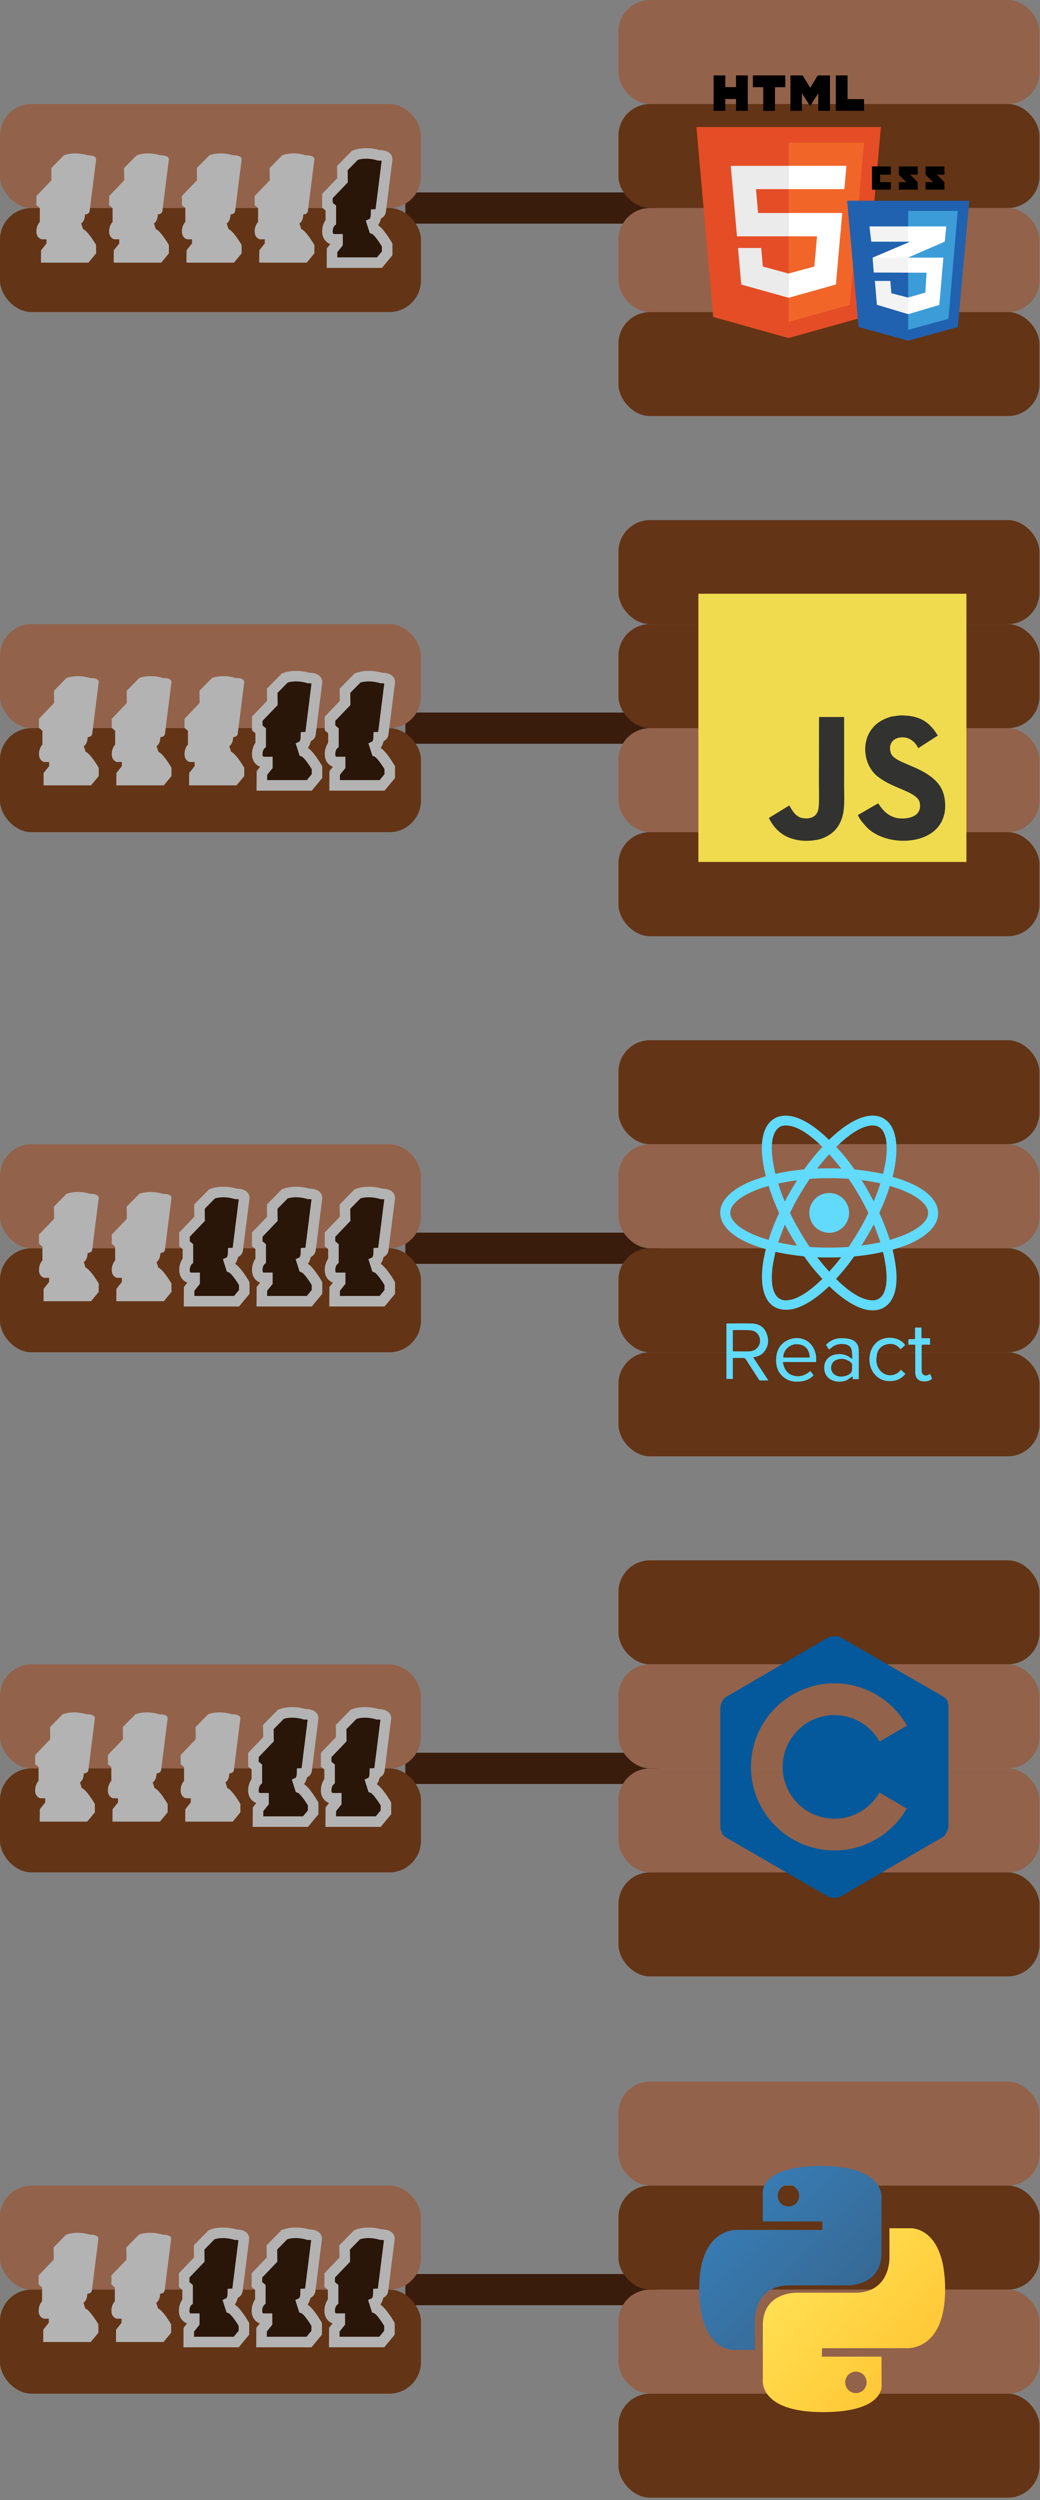 <svg width="296" height="711" viewBox="0 0 296 711" fill="none" xmlns="http://www.w3.org/2000/svg">
<rect x="0" y="0" width="296" height="711" fill="#808080" stroke="none"/>
<rect x="115.375" y="54.729" width="71.74" height="8.875" fill="#391C0C"/>
<rect x="176.021" width="119.812" height="29.583" rx="9" fill="#93624A"/>
<rect x="176.021" y="29.583" width="119.812" height="29.583" rx="9" fill="#633415"/>
<rect x="176.021" y="59.167" width="119.812" height="29.583" rx="9" fill="#93624A"/>
<rect x="176.021" y="88.75" width="119.812" height="29.583" rx="9" fill="#633415"/>
<rect y="29.583" width="119.812" height="29.583" rx="9" fill="#93624A"/>
<rect x="3.05176e-05" y="59.167" width="119.812" height="29.583" rx="9" fill="#633415"/>
<rect x="115.375" y="202.646" width="71.74" height="8.875" fill="#391C0C"/>
<rect x="176.021" y="147.917" width="119.812" height="29.583" rx="9" fill="#633415"/>
<rect x="176.021" y="177.5" width="119.812" height="29.583" rx="9" fill="#633415"/>
<rect x="176.021" y="207.083" width="119.812" height="29.583" rx="9" fill="#93624A"/>
<rect x="176.021" y="236.667" width="119.812" height="29.583" rx="9" fill="#633415"/>
<rect y="177.5" width="119.812" height="29.583" rx="9" fill="#93624A"/>
<rect x="3.05176e-05" y="207.083" width="119.812" height="29.583" rx="9" fill="#633415"/>
<rect x="115.375" y="350.562" width="71.74" height="8.875" fill="#391C0C"/>
<rect x="176.021" y="295.833" width="119.812" height="29.583" rx="9" fill="#633415"/>
<rect x="176.021" y="325.417" width="119.812" height="29.583" rx="9" fill="#93624A"/>
<rect x="176.021" y="355" width="119.812" height="29.583" rx="9" fill="#633415"/>
<rect x="176.021" y="384.583" width="119.812" height="29.583" rx="9" fill="#633415"/>
<rect y="325.417" width="119.812" height="29.583" rx="9" fill="#93624A"/>
<rect x="3.05176e-05" y="355" width="119.812" height="29.583" rx="9" fill="#633415"/>
<rect x="115.375" y="498.479" width="71.74" height="8.875" fill="#391C0C"/>
<rect x="176.021" y="443.75" width="119.812" height="29.583" rx="9" fill="#633415"/>
<rect x="176.021" y="473.333" width="119.812" height="29.583" rx="9" fill="#93624A"/>
<rect x="176.021" y="502.917" width="119.812" height="29.583" rx="9" fill="#93624A"/>
<rect x="176.021" y="532.5" width="119.812" height="29.583" rx="9" fill="#633415"/>
<rect y="473.333" width="119.812" height="29.583" rx="9" fill="#93624A"/>
<rect x="3.05176e-05" y="502.917" width="119.812" height="29.583" rx="9" fill="#633415"/>
<path d="M11.655 74.698H25.177L27.361 72.054V69.677C27.361 69.677 25.037 65.676 23.62 65.142L23.109 63.542C23.109 63.542 24.155 63.056 24.201 60.995C24.201 60.995 25.386 60.947 25.502 60.073C25.618 59.2 27.361 45.303 27.361 45.303C27.361 45.303 27.57 44.163 24.921 44.163C24.921 44.163 21.459 42.975 18.184 44.163L14.606 47.801L14.652 51.27L10.354 55.756V58.352L11.33 59.176V63.129C11.33 63.129 10.354 64.002 10.354 65.846C10.354 67.689 11.795 68.053 11.795 68.053H13.235V69.241L11.678 71.181L11.655 74.698Z" fill="#B3B3B3"/>
<path d="M32.364 74.698H45.885L48.069 72.054V69.677C48.069 69.677 45.746 65.676 44.329 65.142L43.817 63.542C43.817 63.542 44.863 63.056 44.909 60.995C44.909 60.995 46.094 60.947 46.21 60.073C46.327 59.2 48.069 45.303 48.069 45.303C48.069 45.303 48.278 44.163 45.63 44.163C45.63 44.163 42.168 42.975 38.892 44.163L35.314 47.801L35.361 51.27L31.062 55.756V58.352L32.038 59.176V63.129C32.038 63.129 31.062 64.002 31.062 65.846C31.062 67.689 32.503 68.053 32.503 68.053H33.943V69.241L32.387 71.181L32.364 74.698Z" fill="#B3B3B3"/>
<path d="M53.072 74.698H66.594L68.777 72.054V69.677C68.777 69.677 66.454 65.676 65.037 65.142L64.526 63.542C64.526 63.542 65.571 63.056 65.618 60.995C65.618 60.995 66.803 60.947 66.919 60.073C67.035 59.2 68.777 45.303 68.777 45.303C68.777 45.303 68.987 44.163 66.338 44.163C66.338 44.163 62.876 42.975 59.6 44.163L56.023 47.801L56.069 51.27L51.771 55.756V58.352L52.747 59.176V63.129C52.747 63.129 51.771 64.002 51.771 65.846C51.771 67.689 53.211 68.053 53.211 68.053H54.652V69.241L53.095 71.181L53.072 74.698Z" fill="#B3B3B3"/>
<path d="M73.78 74.698H87.302L89.486 72.054V69.677C89.486 69.677 87.162 65.676 85.745 65.142L85.234 63.542C85.234 63.542 86.28 63.056 86.326 60.995C86.326 60.995 87.511 60.947 87.627 60.073C87.743 59.2 89.486 45.303 89.486 45.303C89.486 45.303 89.695 44.163 87.046 44.163C87.046 44.163 83.585 42.975 80.309 44.163L76.731 47.801L76.777 51.27L72.479 55.756V58.352L73.455 59.176V63.129C73.455 63.129 72.479 64.002 72.479 65.846C72.479 67.689 73.92 68.053 73.92 68.053H75.36V69.241L73.803 71.181L73.78 74.698Z" fill="#B3B3B3"/>
<path d="M94.489 74.698H108.01L110.194 72.054V69.677C110.194 69.677 107.871 65.676 106.454 65.142L105.942 63.542C105.942 63.542 106.988 63.056 107.034 60.995C107.034 60.995 108.219 60.947 108.335 60.073C108.452 59.2 110.194 45.303 110.194 45.303C110.194 45.303 110.403 44.163 107.755 44.163C107.755 44.163 104.293 42.975 101.017 44.163L97.439 47.801L97.486 51.27L93.188 55.756V58.352L94.163 59.176V63.129C94.163 63.129 93.188 64.002 93.188 65.846C93.188 67.689 94.628 68.053 94.628 68.053H96.068V69.241L94.512 71.181L94.489 74.698Z" fill="#2A1509" stroke="#B3B3B3" stroke-width="3"/>
<path d="M12.395 223.354H25.916L28.1 220.711V218.334C28.1 218.334 25.777 214.332 24.36 213.799L23.849 212.198C23.849 212.198 24.894 211.713 24.941 209.651C24.941 209.651 26.125 209.603 26.242 208.73C26.358 207.857 28.1 193.96 28.1 193.96C28.1 193.96 28.309 192.82 25.661 192.82C25.661 192.82 22.199 191.631 18.923 192.82L15.345 196.458L15.392 199.926L11.094 204.413V207.008L12.069 207.832V211.786C12.069 211.786 11.094 212.659 11.094 214.502C11.094 216.345 12.534 216.709 12.534 216.709H13.975V217.897L12.418 219.837L12.395 223.354Z" fill="#B3B3B3"/>
<path d="M33.103 223.354H46.625L48.809 220.711V218.334C48.809 218.334 46.485 214.332 45.068 213.799L44.557 212.198C44.557 212.198 45.602 211.713 45.649 209.651C45.649 209.651 46.834 209.603 46.95 208.73C47.066 207.857 48.809 193.96 48.809 193.96C48.809 193.96 49.018 192.82 46.369 192.82C46.369 192.82 42.907 191.631 39.632 192.82L36.054 196.458L36.1 199.926L31.802 204.413V207.008L32.778 207.832V211.786C32.778 211.786 31.802 212.659 31.802 214.502C31.802 216.345 33.242 216.709 33.242 216.709H34.683V217.897L33.126 219.837L33.103 223.354Z" fill="#B3B3B3"/>
<path d="M53.812 223.354H67.333L69.517 220.711V218.334C69.517 218.334 67.194 214.332 65.776 213.799L65.265 212.198C65.265 212.198 66.311 211.713 66.357 209.651C66.357 209.651 67.542 209.603 67.658 208.73C67.775 207.857 69.517 193.96 69.517 193.96C69.517 193.96 69.726 192.82 67.078 192.82C67.078 192.82 63.616 191.631 60.34 192.82L56.762 196.458L56.809 199.926L52.51 204.413V207.008L53.486 207.832V211.786C53.486 211.786 52.51 212.659 52.51 214.502C52.51 216.345 53.951 216.709 53.951 216.709H55.391V217.897L53.835 219.837L53.812 223.354Z" fill="#B3B3B3"/>
<path d="M74.52 223.354H88.041L90.225 220.711V218.334C90.225 218.334 87.902 214.332 86.485 213.799L85.974 212.198C85.974 212.198 87.019 211.713 87.066 209.651C87.066 209.651 88.251 209.603 88.367 208.73C88.483 207.857 90.225 193.96 90.225 193.96C90.225 193.96 90.434 192.82 87.786 192.82C87.786 192.82 84.324 191.631 81.048 192.82L77.47 196.458L77.517 199.926L73.219 204.413V207.008L74.195 207.832V211.786C74.195 211.786 73.219 212.659 73.219 214.502C73.219 216.345 74.659 216.709 74.659 216.709H76.1V217.897L74.543 219.837L74.52 223.354Z" fill="#2A1509" stroke="#B3B3B3" stroke-width="3"/>
<path d="M95.228 223.354H108.75L110.934 220.711V218.334C110.934 218.334 108.61 214.332 107.193 213.799L106.682 212.198C106.682 212.198 107.727 211.713 107.774 209.651C107.774 209.651 108.959 209.603 109.075 208.73C109.191 207.857 110.934 193.96 110.934 193.96C110.934 193.96 111.143 192.82 108.494 192.82C108.494 192.82 105.032 191.631 101.757 192.82L98.179 196.458L98.225 199.926L93.927 204.413V207.008L94.903 207.832V211.786C94.903 211.786 93.927 212.659 93.927 214.502C93.927 216.345 95.368 216.709 95.368 216.709H96.808V217.897L95.251 219.837L95.228 223.354Z" fill="#2A1509" stroke="#B3B3B3" stroke-width="3"/>
<path d="M11.301 518.063H24.823L27.006 515.419V513.042C27.006 513.042 24.683 509.04 23.266 508.507L22.755 506.906C22.755 506.906 23.8 506.421 23.847 504.36C23.847 504.36 25.032 504.311 25.148 503.438C25.264 502.565 27.006 488.668 27.006 488.668C27.006 488.668 27.216 487.528 24.567 487.528C24.567 487.528 21.105 486.34 17.829 487.528L14.252 491.166L14.298 494.634L10 499.121V501.716L10.976 502.541V506.494C10.976 506.494 10 507.367 10 509.21C10 511.053 11.44 511.417 11.44 511.417H12.881V512.606L11.324 514.546L11.301 518.063Z" fill="#B3B3B3"/>
<path d="M32.009 518.063H45.531L47.715 515.419V513.042C47.715 513.042 45.392 509.04 43.974 508.507L43.463 506.906C43.463 506.906 44.509 506.421 44.555 504.36C44.555 504.36 45.74 504.311 45.856 503.438C45.972 502.565 47.715 488.668 47.715 488.668C47.715 488.668 47.924 487.528 45.275 487.528C45.275 487.528 41.814 486.34 38.538 487.528L34.96 491.166L35.006 494.634L30.708 499.121V501.716L31.684 502.541V506.494C31.684 506.494 30.708 507.367 30.708 509.21C30.708 511.053 32.149 511.417 32.149 511.417H33.589V512.606L32.033 514.546L32.009 518.063Z" fill="#B3B3B3"/>
<path d="M52.718 518.063H66.239L68.423 515.419V513.042C68.423 513.042 66.1 509.04 64.683 508.507L64.172 506.906C64.172 506.906 65.217 506.421 65.263 504.36C65.263 504.36 66.448 504.311 66.564 503.438C66.681 502.565 68.423 488.668 68.423 488.668C68.423 488.668 68.632 487.528 65.984 487.528C65.984 487.528 62.522 486.34 59.246 487.528L55.668 491.166L55.715 494.634L51.417 499.121V501.716L52.392 502.541V506.494C52.392 506.494 51.417 507.367 51.417 509.21C51.417 511.053 52.857 511.417 52.857 511.417H54.297V512.606L52.741 514.546L52.718 518.063Z" fill="#B3B3B3"/>
<path d="M73.426 518.063H86.948L89.132 515.419V513.042C89.132 513.042 86.808 509.04 85.391 508.507L84.88 506.906C84.88 506.906 85.925 506.421 85.972 504.36C85.972 504.36 87.157 504.311 87.273 503.438C87.389 502.565 89.132 488.668 89.132 488.668C89.132 488.668 89.341 487.528 86.692 487.528C86.692 487.528 83.23 486.34 79.954 487.528L76.377 491.166L76.423 494.634L72.125 499.121V501.716L73.101 502.541V506.494C73.101 506.494 72.125 507.367 72.125 509.21C72.125 511.053 73.565 511.417 73.565 511.417H75.006V512.606L73.449 514.546L73.426 518.063Z" fill="#2A1509" stroke="#B3B3B3" stroke-width="3"/>
<path d="M94.134 518.063H107.656L109.84 515.419V513.042C109.84 513.042 107.517 509.04 106.099 508.507L105.588 506.906C105.588 506.906 106.634 506.421 106.68 504.36C106.68 504.36 107.865 504.311 107.981 503.438C108.097 502.565 109.84 488.668 109.84 488.668C109.84 488.668 110.049 487.528 107.4 487.528C107.4 487.528 103.939 486.34 100.663 487.528L97.085 491.166L97.131 494.634L92.833 499.121V501.716L93.809 502.541V506.494C93.809 506.494 92.833 507.367 92.833 509.21C92.833 511.053 94.274 511.417 94.274 511.417H95.714V512.606L94.158 514.546L94.134 518.063Z" fill="#2A1509" stroke="#B3B3B3" stroke-width="3"/>
<path d="M12.395 370.063H25.916L28.1 367.419V365.042C28.1 365.042 25.777 361.04 24.36 360.507L23.849 358.906C23.849 358.906 24.894 358.421 24.941 356.36C24.941 356.36 26.125 356.311 26.242 355.438C26.358 354.565 28.1 340.668 28.1 340.668C28.1 340.668 28.309 339.528 25.661 339.528C25.661 339.528 22.199 338.34 18.923 339.528L15.345 343.166L15.392 346.634L11.094 351.121V353.716L12.069 354.541V358.494C12.069 358.494 11.094 359.367 11.094 361.21C11.094 363.053 12.534 363.417 12.534 363.417H13.975V364.606L12.418 366.546L12.395 370.063Z" fill="#B3B3B3"/>
<path d="M33.103 370.063H46.625L48.809 367.419V365.042C48.809 365.042 46.485 361.04 45.068 360.507L44.557 358.906C44.557 358.906 45.602 358.421 45.649 356.36C45.649 356.36 46.834 356.311 46.95 355.438C47.066 354.565 48.809 340.668 48.809 340.668C48.809 340.668 49.018 339.528 46.369 339.528C46.369 339.528 42.907 338.34 39.632 339.528L36.054 343.166L36.1 346.634L31.802 351.121V353.716L32.778 354.541V358.494C32.778 358.494 31.802 359.367 31.802 361.21C31.802 363.053 33.242 363.417 33.242 363.417H34.683V364.606L33.126 366.546L33.103 370.063Z" fill="#B3B3B3"/>
<path d="M53.812 370.063H67.333L69.517 367.419V365.042C69.517 365.042 67.194 361.04 65.776 360.507L65.265 358.906C65.265 358.906 66.311 358.421 66.357 356.36C66.357 356.36 67.542 356.311 67.658 355.438C67.775 354.565 69.517 340.668 69.517 340.668C69.517 340.668 69.726 339.528 67.078 339.528C67.078 339.528 63.616 338.34 60.34 339.528L56.762 343.166L56.809 346.634L52.51 351.121V353.716L53.486 354.541V358.494C53.486 358.494 52.51 359.367 52.51 361.21C52.51 363.053 53.951 363.417 53.951 363.417H55.391V364.606L53.835 366.546L53.812 370.063Z" fill="#2A1509" stroke="#B3B3B3" stroke-width="3"/>
<path d="M74.52 370.063H88.041L90.225 367.419V365.042C90.225 365.042 87.902 361.04 86.485 360.507L85.974 358.906C85.974 358.906 87.019 358.421 87.066 356.36C87.066 356.36 88.251 356.311 88.367 355.438C88.483 354.565 90.225 340.668 90.225 340.668C90.225 340.668 90.434 339.528 87.786 339.528C87.786 339.528 84.324 338.34 81.048 339.528L77.47 343.166L77.517 346.634L73.219 351.121V353.716L74.195 354.541V358.494C74.195 358.494 73.219 359.367 73.219 361.21C73.219 363.053 74.659 363.417 74.659 363.417H76.1V364.606L74.543 366.546L74.52 370.063Z" fill="#2A1509" stroke="#B3B3B3" stroke-width="3"/>
<path d="M95.228 370.063H108.75L110.934 367.419V365.042C110.934 365.042 108.61 361.04 107.193 360.507L106.682 358.906C106.682 358.906 107.727 358.421 107.774 356.36C107.774 356.36 108.959 356.311 109.075 355.438C109.191 354.565 110.934 340.668 110.934 340.668C110.934 340.668 111.143 339.528 108.494 339.528C108.494 339.528 105.032 338.34 101.757 339.528L98.179 343.166L98.225 346.634L93.927 351.121V353.716L94.903 354.541V358.494C94.903 358.494 93.927 359.367 93.927 361.21C93.927 363.053 95.368 363.417 95.368 363.417H96.808V364.606L95.251 366.546L95.228 370.063Z" fill="#2A1509" stroke="#B3B3B3" stroke-width="3"/>
<g clip-path="url(#clip0_33_173)">
<path d="M250.719 36.128L245.935 90.138L224.432 96.146L202.988 90.146L198.208 36.128H250.719Z" fill="#E44D26"/>
<path d="M224.464 91.553L241.84 86.698L245.928 40.544H224.464V91.553Z" fill="#F16529"/>
<path d="M215.163 53.795H224.463V47.173H207.979L208.137 48.951L209.753 67.208H224.464V60.58H215.765L215.163 53.795ZM216.645 70.517H210.046L210.967 80.919L224.433 84.684L224.463 84.676V77.785L224.434 77.793L217.113 75.801L216.646 70.517H216.645Z" fill="#EBEBEB"/>
<path d="M203.094 21.448H206.434V24.774H209.49V21.448H212.831V31.521H209.49V28.148H206.434V31.521H203.094V21.448ZM217.224 24.789H214.284V21.448H223.508V24.789H220.566V31.521H217.225V24.789H217.224ZM224.972 21.448H228.457L230.6 24.987L232.738 21.448H236.223V31.521H232.896V26.528L230.598 30.109H230.54L228.24 26.528V31.52H224.971L224.972 21.448ZM237.886 21.448H241.227V28.191H245.925V31.52H237.886V21.448V21.448Z" fill="black"/>
<path d="M224.441 67.204H232.536L231.772 75.796L224.44 77.79V84.683L237.916 80.918L238.014 79.798L239.559 62.356L239.72 60.577H224.441V67.204ZM224.441 53.778V53.794H240.318L240.451 52.305L240.751 48.944L240.908 47.166H224.441V53.775V53.778Z" fill="white"/>
</g>
<g clip-path="url(#clip1_33_173)">
<path d="M272.606 93.016L258.485 96.886L244.363 93.016L241.104 57.09H275.865L272.606 93.016Z" fill="#2062AF"/>
<path d="M258.484 60V93.798L258.516 93.807L269.944 90.677L272.58 60L258.484 60Z" fill="#3C9CD7"/>
<path d="M250.47 51.812V49.673H253.535V47.333H248.171V53.947H253.535V51.812H250.47ZM259.05 49.673H261.194V47.333H255.828V49.673C256.546 50.404 256.92 50.753 257.958 51.81H255.828V53.944H261.193V51.812L259.05 49.673ZM266.655 49.673H268.798V47.333H263.433V49.673C264.15 50.404 264.525 50.753 265.563 51.81H263.433V53.944H268.798V51.812L266.655 49.673Z" fill="black"/>
<path d="M258.471 68.983L248.364 73.266L248.699 77.508L258.471 73.256L268.866 68.733L269.297 64.397L258.471 68.985V68.983Z" fill="white"/>
<path d="M248.364 73.267L248.699 77.508L258.471 73.256V68.983L248.364 73.267Z" fill="url(#paint0_linear_33_173)"/>
<path d="M269.297 64.394L258.471 68.983V73.256L268.866 68.733L269.297 64.394Z" fill="url(#paint1_linear_33_173)"/>
<path d="M248.38 73.266L248.715 77.508L263.709 77.556L263.374 83.211L258.44 84.625L253.695 83.406L253.408 79.896H249.003L249.578 86.672L258.488 89.355L267.349 86.722L268.499 73.268L248.38 73.266Z" fill="url(#paint2_linear_33_173)"/>
<path opacity="0.05" d="M258.471 73.266H248.364L248.699 77.508L258.471 77.54V73.266ZM258.471 84.611L258.424 84.625L253.681 83.406L253.394 79.896H248.989L249.564 86.672L258.473 89.354L258.471 84.611Z" fill="black"/>
<path d="M247.455 64.394H269.298L268.867 68.731H247.982L247.455 64.394Z" fill="url(#paint3_linear_33_173)"/>
<path opacity="0.05" d="M258.471 64.394H247.455L247.982 68.731H258.472L258.471 64.394Z" fill="black"/>
</g>
<rect x="115.375" y="646.729" width="71.74" height="8.875" fill="#391C0C"/>
<rect x="176.021" y="592" width="119.812" height="29.583" rx="9" fill="#93624A"/>
<rect x="176.021" y="621.583" width="119.812" height="29.583" rx="9" fill="#633415"/>
<rect x="176.021" y="651.167" width="119.812" height="29.583" rx="9" fill="#93624A"/>
<rect x="176.021" y="680.75" width="119.812" height="29.583" rx="9" fill="#633415"/>
<rect y="621.583" width="119.812" height="29.583" rx="9" fill="#93624A"/>
<rect x="3.05176e-05" y="651.167" width="119.812" height="29.583" rx="9" fill="#633415"/>
<g clip-path="url(#clip2_33_173)">
<path d="M198.775 168.858H275.059V245.143H198.775V168.858Z" fill="#F0DB4F"/>
<path d="M268.816 226.948C268.257 223.468 265.988 220.545 259.266 217.819C256.93 216.746 254.327 215.978 253.551 214.208C253.276 213.178 253.239 212.598 253.414 211.975C253.914 209.952 256.329 209.321 258.243 209.901C259.476 210.314 260.643 211.264 261.347 212.78C264.638 210.648 264.632 210.662 266.93 209.197C266.089 207.893 265.64 207.291 265.089 206.732C263.109 204.521 260.411 203.382 256.097 203.469L253.849 203.76C251.696 204.304 249.643 205.434 248.44 206.95C244.829 211.047 245.859 218.219 250.253 221.17C254.582 224.419 260.941 225.158 261.754 228.196C262.544 231.916 259.02 233.12 255.517 232.692C252.936 232.156 251.5 230.844 249.948 228.458C247.091 230.111 247.091 230.111 244.154 231.8C244.851 233.323 245.583 234.012 246.75 235.332C252.276 240.937 266.104 240.661 268.584 232.178C268.685 231.886 269.352 229.944 268.816 226.948V226.948ZM240.245 203.918H233.11L233.081 222.365C233.081 226.289 233.284 229.885 232.646 230.987C231.602 233.156 228.897 232.887 227.664 232.466C226.409 231.85 225.771 230.973 225.032 229.733C224.829 229.377 224.677 229.102 224.626 229.081L218.824 232.633C219.789 234.613 221.21 236.332 223.03 237.448C225.749 239.08 229.404 239.58 233.226 238.703C235.713 237.978 237.859 236.477 238.983 234.193C240.608 231.198 240.259 227.572 240.244 223.563C240.281 217.021 240.245 210.481 240.245 203.918Z" fill="#323330"/>
</g>
<path d="M269.684 484.152L269.864 484.032C269.503 483.37 268.962 482.769 268.42 482.468L239.365 465.745C238.884 465.444 238.222 465.323 237.5 465.323C236.778 465.323 236.116 465.504 235.635 465.745L206.76 482.528C205.737 483.13 205.016 484.634 205.016 485.777V519.284C205.016 519.945 205.136 520.667 205.557 521.329L205.437 521.389C205.737 521.87 206.159 522.291 206.58 522.532L235.575 539.316C236.056 539.616 236.718 539.737 237.44 539.737C238.162 539.737 238.823 539.556 239.305 539.316L268.18 522.532C269.202 521.931 269.924 520.427 269.924 519.284V485.716C269.984 485.235 269.924 484.694 269.684 484.152V484.152ZM237.5 517.238C242.974 517.238 247.787 514.231 250.313 509.779L258.073 514.351C253.983 521.449 246.283 526.262 237.5 526.262C224.386 526.262 213.738 515.614 213.738 502.5C213.738 489.386 224.386 478.738 237.5 478.738C246.343 478.738 254.043 483.611 258.134 490.77L250.313 495.281C247.787 490.77 242.974 487.762 237.5 487.762C229.379 487.762 222.762 494.379 222.762 502.5C222.762 510.621 229.379 517.238 237.5 517.238V517.238Z" fill="#03599C"/>
<path d="M236 350.612C239.13 350.612 241.667 348.075 241.667 344.945C241.667 341.815 239.13 339.278 236 339.278C232.87 339.278 230.333 341.815 230.333 344.945C230.333 348.075 232.87 350.612 236 350.612Z" fill="#61DAFB"/>
<path d="M236 365.786C240.448 370.112 244.836 372.672 248.37 372.672C249.528 372.672 250.625 372.428 251.539 371.88C254.708 370.052 255.866 365.481 254.769 358.961C254.586 357.803 254.342 356.645 254.038 355.427C255.256 355.061 256.353 354.695 257.45 354.33C263.605 351.953 267.017 348.662 267.017 345.067C267.017 341.411 263.605 338.12 257.45 335.805C256.353 335.378 255.256 335.012 254.038 334.708C254.342 333.489 254.586 332.331 254.769 331.173C255.805 324.531 254.647 319.9 251.478 318.072C250.564 317.523 249.467 317.28 248.309 317.28C244.836 317.28 240.388 319.839 235.939 324.166C231.552 319.839 227.164 317.28 223.63 317.28C222.472 317.28 221.375 317.523 220.461 318.072C217.292 319.9 216.134 324.47 217.231 330.991C217.414 332.148 217.658 333.306 217.963 334.525C216.744 334.891 215.647 335.256 214.55 335.622C208.395 337.998 204.983 341.289 204.983 344.884C204.983 348.541 208.395 351.831 214.55 354.147C215.647 354.573 216.744 354.939 217.963 355.244C217.658 356.462 217.414 357.62 217.231 358.778C216.195 365.298 217.353 369.93 220.461 371.697C221.375 372.245 222.472 372.489 223.63 372.489C227.164 372.611 231.552 370.052 236 365.786V365.786ZM232.588 357.559C233.684 357.62 234.842 357.62 236 357.62C237.158 357.62 238.316 357.62 239.413 357.559C238.316 359.022 237.158 360.362 236 361.642C234.842 360.362 233.684 359.022 232.588 357.559V357.559ZM225.031 351.283C225.641 352.319 226.189 353.294 226.859 354.269C224.97 354.025 223.203 353.72 221.497 353.355C222.045 351.709 222.655 350.003 223.386 348.297C223.873 349.272 224.422 350.308 225.031 351.283V351.283ZM221.497 336.597C223.203 336.231 224.97 335.927 226.859 335.683C226.25 336.658 225.641 337.633 225.031 338.669C224.422 339.705 223.873 340.68 223.386 341.716C222.594 339.948 221.984 338.242 221.497 336.597V336.597ZM224.848 344.945C225.641 343.3 226.494 341.655 227.469 340.009C228.383 338.425 229.419 336.841 230.455 335.256C232.283 335.134 234.111 335.073 236 335.073C237.95 335.073 239.778 335.134 241.545 335.256C242.642 336.841 243.617 338.425 244.531 340.009C245.506 341.655 246.359 343.3 247.152 344.945C246.359 346.591 245.506 348.236 244.531 349.881C243.617 351.466 242.581 353.05 241.545 354.634C239.717 354.756 237.889 354.817 236 354.817C234.05 354.817 232.222 354.756 230.455 354.634C229.358 353.05 228.383 351.466 227.469 349.881C226.494 348.236 225.641 346.591 224.848 344.945V344.945ZM248.675 341.655L247.03 338.608C246.42 337.572 245.872 336.597 245.202 335.622C247.091 335.866 248.858 336.17 250.564 336.536C250.016 338.242 249.406 339.948 248.675 341.655ZM248.675 348.236C249.406 349.942 250.016 351.648 250.564 353.294C248.858 353.659 247.091 353.964 245.202 354.208C245.811 353.233 246.42 352.258 247.03 351.222C247.578 350.308 248.127 349.272 248.675 348.236ZM250.077 369.381C249.589 369.686 248.98 369.808 248.309 369.808C245.323 369.808 241.606 367.37 237.95 363.714C239.717 361.825 241.423 359.692 243.13 357.316C245.994 357.072 248.736 356.645 251.295 356.036C251.6 357.133 251.783 358.23 251.966 359.327C252.819 364.506 252.148 368.223 250.077 369.381V369.381ZM253.245 337.267C260.07 339.217 264.153 342.203 264.153 344.945C264.153 347.322 261.35 349.698 256.414 351.587C255.439 351.953 254.342 352.319 253.245 352.623C252.453 350.125 251.478 347.566 250.259 344.945C251.478 342.325 252.514 339.766 253.245 337.267ZM248.37 320.083C249.041 320.083 249.589 320.205 250.138 320.509C252.148 321.667 252.88 325.323 252.027 330.564C251.844 331.6 251.6 332.697 251.356 333.855C248.797 333.306 246.055 332.88 243.191 332.575C241.545 330.198 239.778 328.066 238.011 326.177C241.667 322.581 245.384 320.083 248.37 320.083V320.083ZM239.413 332.331C238.316 332.27 237.158 332.27 236 332.27C234.842 332.27 233.684 332.27 232.588 332.331C233.684 330.869 234.842 329.528 236 328.248C237.158 329.528 238.316 330.93 239.413 332.331ZM221.923 320.509C222.411 320.205 223.02 320.083 223.691 320.083C226.677 320.083 230.394 322.52 234.05 326.177C232.283 328.066 230.577 330.198 228.87 332.575C226.006 332.819 223.264 333.245 220.705 333.855C220.4 332.758 220.217 331.661 220.034 330.564C219.181 325.384 219.852 321.728 221.923 320.509V320.509ZM218.755 352.623C211.93 350.673 207.847 347.687 207.847 344.945C207.847 342.569 210.65 340.192 215.586 338.303C216.561 337.937 217.658 337.572 218.755 337.267C219.547 339.766 220.522 342.325 221.741 344.945C220.522 347.566 219.486 350.186 218.755 352.623ZM220.034 359.327C220.217 358.291 220.461 357.194 220.705 356.036C223.264 356.584 226.006 357.011 228.87 357.316C230.516 359.692 232.283 361.825 234.05 363.714C230.394 367.309 226.677 369.808 223.691 369.808C223.02 369.808 222.472 369.686 221.923 369.381C219.852 368.223 219.181 364.506 220.034 359.327V359.327ZM217.475 384.433C218.816 382.787 218.877 380.959 218.145 379.131C217.414 377.303 215.891 376.45 214.002 376.389C211.747 376.328 209.431 376.389 207.177 376.389H206.75V392.172H208.578V386.2H211.442C211.808 386.2 212.113 386.322 212.295 386.627L215.952 392.294C216.013 392.416 216.195 392.598 216.317 392.598H218.694C217.231 390.344 215.83 388.211 214.367 386.017C215.647 385.834 216.744 385.408 217.475 384.433V384.433ZM208.578 384.311V378.278H209.248C210.65 378.278 212.113 378.217 213.514 378.339C215.159 378.4 216.317 379.68 216.317 381.325C216.317 382.97 214.977 384.25 213.331 384.311C211.869 384.372 210.406 384.311 208.578 384.311V384.311ZM232.161 385.103C231.186 380.837 227.286 379.741 224.3 381.081C221.984 382.117 220.948 384.128 220.888 386.627C220.827 388.516 221.375 390.222 222.838 391.502C224.483 392.964 226.494 393.147 228.566 392.781C229.723 392.537 230.759 391.989 231.552 391.136C231.247 390.709 230.942 390.283 230.638 389.917C228.931 391.38 227.042 391.867 224.97 390.892C223.63 390.222 222.959 388.577 222.838 387.358H232.283V386.566C232.344 386.017 232.283 385.53 232.161 385.103V385.103ZM222.959 386.078C222.777 384.25 224.605 382.3 226.616 382.3C228.931 382.239 230.394 383.641 230.455 386.078H222.959V386.078ZM241.667 380.777C240.753 380.594 239.778 380.533 238.864 380.594C237.402 380.716 236.122 381.386 235.086 382.483C235.391 382.909 235.634 383.336 236 383.823C236.122 383.702 236.244 383.58 236.366 383.519C237.341 382.605 238.498 382.117 239.9 382.239C240.997 382.3 242.033 382.666 242.338 383.762C242.581 384.616 242.52 385.53 242.581 386.444C242.398 386.444 242.338 386.383 242.277 386.322C240.814 385.103 239.169 384.859 237.402 385.286C235.756 385.712 234.72 386.992 234.598 388.637C234.477 390.527 235.33 391.928 236.975 392.598C238.011 393.025 239.169 393.025 240.266 392.781C241.119 392.598 241.484 392.111 242.703 391.441V392.233H244.409C244.409 389.795 244.47 386.809 244.409 384.006C244.409 382.239 243.373 381.142 241.667 380.777ZM242.52 388.455C242.459 388.637 242.52 388.82 242.52 389.003C242.52 390.283 242.216 390.709 240.997 391.197C240.144 391.502 239.23 391.623 238.316 391.319C237.28 391.014 236.548 390.1 236.548 389.064C236.488 388.028 237.158 386.992 238.194 386.687C239.595 386.2 240.875 386.505 242.033 387.358C242.398 387.662 242.642 387.967 242.52 388.455V388.455ZM252.027 382.422C253.611 381.934 255.073 382.239 256.17 383.58L256.353 383.702C256.78 383.336 257.145 382.97 257.633 382.544C257.45 382.361 257.389 382.239 257.267 382.056C255.5 380.167 252.027 379.923 249.894 381.447C246.908 383.641 246.969 387.906 248.431 390.161C249.833 392.294 251.844 393.025 254.22 392.72C255.622 392.537 256.78 391.867 257.694 390.709C257.267 390.344 256.841 389.978 256.414 389.552C256.292 389.673 256.231 389.734 256.17 389.856C254.525 391.684 251.783 391.502 250.32 389.552C249.467 388.394 249.284 387.053 249.528 385.712C249.65 384.189 250.442 382.97 252.027 382.422ZM264.702 390.709C264.58 390.77 264.519 390.831 264.519 390.831C264.031 391.197 263.544 391.258 262.995 391.075C262.447 390.831 262.386 390.344 262.325 389.856V382.909C262.325 382.787 262.325 383.031 262.386 382.422H264.702V380.594H262.264V377.547H260.436V380.837H258.852C258.73 380.837 258.547 380.959 258.547 381.081C258.486 381.508 258.547 381.812 258.547 382.422H260.497V390.222C260.497 391.197 260.741 392.05 261.594 392.537C262.508 393.086 264.275 392.964 265.067 392.294C265.189 392.233 265.25 391.989 265.25 391.928C265.067 391.562 264.884 391.136 264.702 390.709V390.709Z" fill="#61DAFB"/>
<g clip-path="url(#clip3_33_173)">
<path d="M233.748 616C215.978 616 217.085 623.746 217.085 623.746L217.105 631.772H234.065V634.182H210.373C210.373 634.182 199 632.886 199 650.909C199 668.932 208.925 668.295 208.925 668.295H214.849V659.931C214.849 659.931 214.53 649.954 224.616 649.954H241.434C241.434 649.954 250.884 650.108 250.884 640.774V625.342C250.884 625.342 252.319 616 233.748 616ZM224.397 621.397C225.102 621.398 225.785 621.644 226.33 622.094C226.874 622.544 227.247 623.17 227.384 623.865C227.521 624.56 227.414 625.282 227.081 625.907C226.749 626.532 226.211 627.021 225.559 627.292C224.908 627.563 224.183 627.598 223.508 627.392C222.834 627.186 222.251 626.752 221.859 626.162C221.468 625.573 221.292 624.865 221.361 624.16C221.43 623.454 221.741 622.795 222.239 622.294C222.522 622.009 222.859 621.783 223.229 621.629C223.6 621.476 223.996 621.396 224.397 621.397V621.397Z" fill="url(#paint4_linear_33_173)"/>
<path d="M234.252 686C252.023 686 250.914 678.251 250.914 678.251L250.894 670.225H233.936V667.818H257.627C257.627 667.818 268.999 669.115 268.999 651.09C268.999 633.066 259.073 633.705 259.073 633.705H253.152V642.069C253.152 642.069 253.471 652.046 243.385 652.046H226.566C226.566 652.046 217.116 651.892 217.116 661.227V676.663C217.116 676.663 215.684 686 234.252 686V686ZM243.603 680.604C242.898 680.603 242.215 680.357 241.67 679.907C241.125 679.457 240.752 678.831 240.615 678.136C240.477 677.44 240.584 676.719 240.917 676.094C241.25 675.469 241.788 674.979 242.439 674.708C243.091 674.437 243.816 674.401 244.49 674.607C245.165 674.813 245.748 675.247 246.14 675.837C246.532 676.426 246.708 677.134 246.639 677.84C246.57 678.545 246.259 679.205 245.761 679.706C245.478 679.991 245.141 680.217 244.771 680.371C244.401 680.525 244.004 680.604 243.603 680.604Z" fill="url(#paint5_linear_33_173)"/>
</g>
<path d="M12.301 666.063H25.823L28.006 663.419V661.042C28.006 661.042 25.683 657.04 24.266 656.507L23.755 654.906C23.755 654.906 24.8 654.421 24.847 652.36C24.847 652.36 26.032 652.311 26.148 651.438C26.264 650.565 28.006 636.668 28.006 636.668C28.006 636.668 28.216 635.528 25.567 635.528C25.567 635.528 22.105 634.34 18.829 635.528L15.252 639.166L15.298 642.634L11 647.121V649.716L11.976 650.541V654.494C11.976 654.494 11 655.367 11 657.21C11 659.053 12.44 659.417 12.44 659.417H13.881V660.606L12.324 662.546L12.301 666.063Z" fill="#B3B3B3"/>
<path d="M33.009 666.063H46.531L48.715 663.419V661.042C48.715 661.042 46.392 657.04 44.974 656.507L44.463 654.906C44.463 654.906 45.509 654.421 45.555 652.36C45.555 652.36 46.74 652.311 46.856 651.438C46.972 650.565 48.715 636.668 48.715 636.668C48.715 636.668 48.924 635.528 46.275 635.528C46.275 635.528 42.814 634.34 39.538 635.528L35.96 639.166L36.006 642.634L31.708 647.121V649.716L32.684 650.541V654.494C32.684 654.494 31.708 655.367 31.708 657.21C31.708 659.053 33.149 659.417 33.149 659.417H34.589V660.606L33.033 662.546L33.009 666.063Z" fill="#B3B3B3"/>
<path d="M53.718 666.063H67.239L69.423 663.419V661.042C69.423 661.042 67.1 657.04 65.683 656.507L65.172 654.906C65.172 654.906 66.217 654.421 66.263 652.36C66.263 652.36 67.448 652.311 67.564 651.438C67.681 650.565 69.423 636.668 69.423 636.668C69.423 636.668 69.632 635.528 66.984 635.528C66.984 635.528 63.522 634.34 60.246 635.528L56.668 639.166L56.715 642.634L52.417 647.121V649.716L53.392 650.541V654.494C53.392 654.494 52.417 655.367 52.417 657.21C52.417 659.053 53.857 659.417 53.857 659.417H55.297V660.606L53.741 662.546L53.718 666.063Z" fill="#2A1509" stroke="#B3B3B3" stroke-width="3"/>
<path d="M74.426 666.063H87.948L90.132 663.419V661.042C90.132 661.042 87.808 657.04 86.391 656.507L85.88 654.906C85.88 654.906 86.925 654.421 86.972 652.36C86.972 652.36 88.157 652.311 88.273 651.438C88.389 650.565 90.132 636.668 90.132 636.668C90.132 636.668 90.341 635.528 87.692 635.528C87.692 635.528 84.23 634.34 80.954 635.528L77.377 639.166L77.423 642.634L73.125 647.121V649.716L74.101 650.541V654.494C74.101 654.494 73.125 655.367 73.125 657.21C73.125 659.053 74.565 659.417 74.565 659.417H76.006V660.606L74.449 662.546L74.426 666.063Z" fill="#2A1509" stroke="#B3B3B3" stroke-width="3"/>
<path d="M95.134 666.063H108.656L110.84 663.419V661.042C110.84 661.042 108.517 657.04 107.099 656.507L106.588 654.906C106.588 654.906 107.634 654.421 107.68 652.36C107.68 652.36 108.865 652.311 108.981 651.438C109.097 650.565 110.84 636.668 110.84 636.668C110.84 636.668 111.049 635.528 108.4 635.528C108.4 635.528 104.939 634.34 101.663 635.528L98.085 639.166L98.131 642.634L93.833 647.121V649.716L94.809 650.541V654.494C94.809 654.494 93.833 655.367 93.833 657.21C93.833 659.053 95.274 659.417 95.274 659.417H96.714V660.606L95.158 662.546L95.134 666.063Z" fill="#2A1509" stroke="#B3B3B3" stroke-width="3"/>
<defs>
<linearGradient id="paint0_linear_33_173" x1="144.978" y1="184.898" x2="144.978" y2="193.423" gradientUnits="userSpaceOnUse">
<stop offset="0.387" stop-color="#D1D3D4" stop-opacity="0"/>
<stop offset="1" stop-color="#D1D3D4"/>
</linearGradient>
<linearGradient id="paint1_linear_33_173" x1="155.452" y1="189.143" x2="155.452" y2="198.004" gradientUnits="userSpaceOnUse">
<stop offset="0.387" stop-color="#D1D3D4" stop-opacity="0"/>
<stop offset="1" stop-color="#D1D3D4"/>
</linearGradient>
<linearGradient id="paint2_linear_33_173" x1="139.938" y1="181.105" x2="160.057" y2="181.105" gradientUnits="userSpaceOnUse">
<stop stop-color="#E8E7E5"/>
<stop offset="1" stop-color="white"/>
</linearGradient>
<linearGradient id="paint3_linear_33_173" x1="139.027" y1="195.778" x2="160.87" y2="195.778" gradientUnits="userSpaceOnUse">
<stop stop-color="#E8E7E5"/>
<stop offset="1" stop-color="white"/>
</linearGradient>
<linearGradient id="paint4_linear_33_173" x1="205.748" y1="622.276" x2="240.576" y2="656.637" gradientUnits="userSpaceOnUse">
<stop stop-color="#387EB8"/>
<stop offset="1" stop-color="#366994"/>
</linearGradient>
<linearGradient id="paint5_linear_33_173" x1="227.005" y1="644.476" x2="264.434" y2="679.654" gradientUnits="userSpaceOnUse">
<stop stop-color="#FFE052"/>
<stop offset="1" stop-color="#FFC331"/>
</linearGradient>
<clipPath id="clip0_33_173">
<rect width="52.51" height="74.698" fill="white" transform="translate(198.208 21.448)"/>
</clipPath>
<clipPath id="clip1_33_173">
<rect width="34.76" height="49.552" fill="white" transform="translate(241.104 47.333)"/>
</clipPath>
<clipPath id="clip2_33_173">
<rect width="78" height="78" fill="white" transform="translate(197.917 168)"/>
</clipPath>
<clipPath id="clip3_33_173">
<rect width="70" height="70" fill="white" transform="translate(199 616)"/>
</clipPath>
</defs>
</svg>
